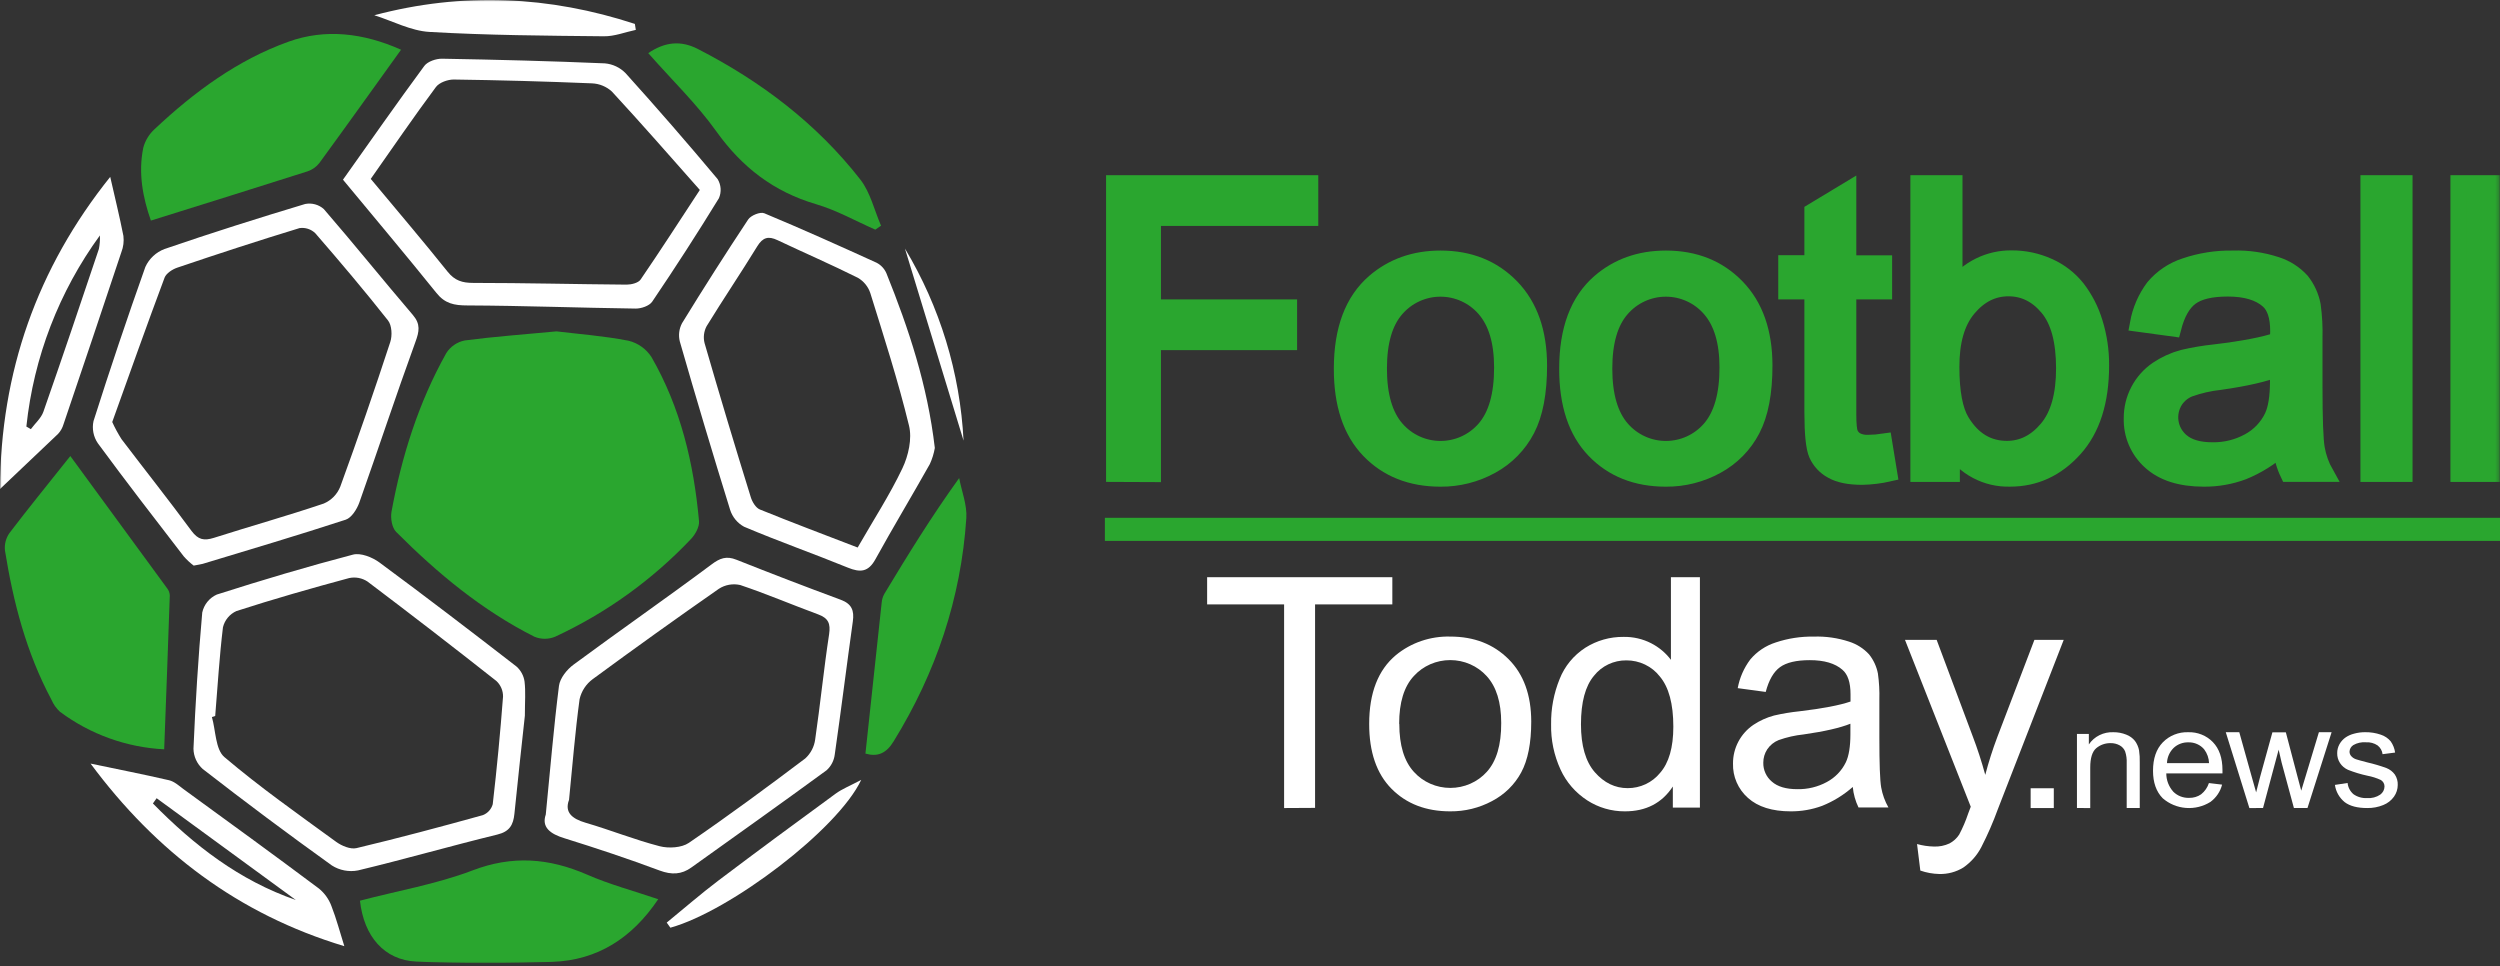 <svg width="758" height="293" viewBox="0 0 758 293" fill="none" xmlns="http://www.w3.org/2000/svg">
<rect x="0" y="0" width="758" height="293" fill="#333333" stroke="none"/>
<g clip-path="url(#clip0_2_42)">
<mask id="mask0_2_42" style="mask-type:luminance" maskUnits="userSpaceOnUse" x="0" y="0" width="758" height="293">
<path d="M757.78 0H0V292.06H757.78V0Z" fill="white"/>
</mask>
<g mask="url(#mask0_2_42)">
<path d="M168.73 100.47C175.39 101.28 183.04 101.85 190.52 103.3C193.403 103.989 195.91 105.762 197.52 108.25C206.37 123.61 210.36 140.5 211.94 157.99C212.1 159.72 210.85 161.99 209.56 163.37C197.821 175.79 183.825 185.863 168.32 193.05C167.323 193.463 166.254 193.676 165.175 193.676C164.096 193.676 163.027 193.463 162.03 193.05C146.15 185.05 132.6 173.8 120.11 161.27C118.83 159.99 118.35 157.06 118.71 155.11C121.81 138.27 126.92 122.05 135.32 107.05C135.943 106.071 136.758 105.227 137.715 104.571C138.672 103.915 139.752 103.458 140.89 103.23C149.73 102.06 158.73 101.42 168.73 100.47Z" fill="#2AA62F"/>
<path d="M21.32 138.27C32.01 152.87 41.39 165.65 50.73 178.45C51.191 179.056 51.453 179.789 51.48 180.55C50.96 195.99 50.37 211.43 49.78 227.19C38.36 226.61 27.369 222.652 18.2 215.82C17.072 214.794 16.182 213.535 15.59 212.13C8.01 197.95 4.02 182.62 1.5 166.88C1.307 165.006 1.801 163.127 2.89 161.59C8.52 154.19 14.41 146.97 21.32 138.27Z" fill="#2AA62F"/>
<path d="M121.6 15.08C112.97 27.08 104.97 38.29 96.85 49.4C95.929 50.599 94.667 51.491 93.23 51.96C77.59 56.96 61.9 61.82 45.75 66.88C43.3 59.88 41.87 52.48 43.44 44.8C44.024 42.622 45.221 40.657 46.89 39.14C58.89 27.86 72.09 18.14 87.54 12.62C98.52 8.68 110.07 9.92 121.6 15.08Z" fill="#2AA62F"/>
<path d="M199.57 272.64C191.63 284.46 181.12 291.16 167.44 291.64C153.76 292.12 139.94 292.19 126.23 291.55C116.45 291.1 110.32 283.84 109.14 273.09C120.5 270.09 132.28 268.09 143.22 263.93C155.39 259.27 166.45 260.17 177.99 265.18C184.8 268.16 192.05 270.09 199.57 272.64Z" fill="#2AA62F"/>
<path d="M58.73 171.49C57.638 170.668 56.632 169.737 55.73 168.71C46.96 157.33 38.17 145.97 29.67 134.4C29.005 133.428 28.544 132.331 28.317 131.176C28.09 130.021 28.102 128.831 28.35 127.68C33.323 112.007 38.563 96.427 44.07 80.94C45.22 78.423 47.32 76.463 49.91 75.49C64.01 70.65 78.24 66.15 92.52 61.85C93.521 61.651 94.554 61.688 95.538 61.957C96.522 62.226 97.43 62.72 98.19 63.4C107.33 73.97 116.1 84.87 125.19 95.51C127.56 98.29 127.12 100.51 125.95 103.69C120.07 119.85 114.69 136.18 108.95 152.37C108.23 154.37 106.6 156.99 104.82 157.57C90.45 162.27 75.95 166.57 61.49 170.95C60.89 171.12 60.31 171.18 58.73 171.49ZM34.03 127.96C34.848 129.757 35.791 131.494 36.85 133.16C43.91 142.46 51.17 151.6 58.09 161C60.09 163.67 61.86 164 64.8 163.09C75.91 159.55 87.14 156.4 98.18 152.67C99.312 152.186 100.336 151.483 101.195 150.601C102.053 149.718 102.728 148.675 103.18 147.53C108.473 133.003 113.523 118.393 118.33 103.7C118.97 101.76 118.82 98.65 117.65 97.17C110.55 88.17 103.13 79.39 95.6 70.72C94.976 70.111 94.221 69.654 93.392 69.383C92.563 69.113 91.683 69.037 90.82 69.16C78.39 72.95 66.05 76.98 53.73 81.16C52.26 81.66 50.41 82.87 49.91 84.16C44.49 98.63 39.33 113.21 34.03 127.96Z" fill="white"/>
<path d="M159.14 217C158.14 226.17 157.01 236.45 155.97 246.74C155.63 250.07 154.55 252.13 150.78 253.04C136.66 256.49 122.68 260.52 108.55 263.91C105.808 264.443 102.965 263.902 100.61 262.4C87.39 252.913 74.347 243.17 61.48 233.17C60.612 232.394 59.914 231.447 59.428 230.389C58.943 229.331 58.682 228.184 58.66 227.02C59.25 213.24 60.1 199.46 61.32 185.72C61.577 184.53 62.11 183.417 62.876 182.47C63.642 181.524 64.62 180.77 65.73 180.27C79.39 175.9 93.15 171.8 107.03 168.16C109.37 167.55 112.88 168.95 115.03 170.53C129.03 180.86 142.84 191.44 156.6 202.09C157.926 203.266 158.791 204.875 159.04 206.63C159.41 209.68 159.14 212.78 159.14 217ZM65.25 217.08L64.25 217.41C65.43 221.55 65.31 227.23 68.04 229.55C78.82 238.71 90.45 246.88 101.9 255.23C103.58 256.46 106.25 257.58 108.08 257.15C120.92 254.09 133.67 250.68 146.4 247.15C147.124 246.868 147.771 246.421 148.292 245.844C148.813 245.268 149.192 244.578 149.4 243.83C150.653 232.983 151.693 222.113 152.52 211.22C152.534 210.336 152.364 209.458 152.019 208.644C151.675 207.829 151.164 207.096 150.52 206.49C137.607 196.303 124.583 186.253 111.45 176.34C110.637 175.797 109.723 175.423 108.763 175.239C107.803 175.056 106.816 175.066 105.86 175.27C94.4 178.36 82.99 181.62 71.69 185.27C70.678 185.723 69.783 186.402 69.074 187.255C68.365 188.108 67.861 189.112 67.6 190.19C66.52 199.1 65.99 208.1 65.25 217.08Z" fill="white"/>
<path d="M103.99 54.48C112.37 42.67 120.37 31.22 128.65 19.99C129.65 18.64 132.22 17.77 134.04 17.8C150.49 18.09 166.95 18.51 183.38 19.21C185.779 19.416 188.023 20.482 189.7 22.21C199.193 32.737 208.49 43.437 217.59 54.31C218.111 55.173 218.418 56.147 218.486 57.153C218.554 58.158 218.381 59.165 217.98 60.09C211.473 70.697 204.73 81.153 197.75 91.46C196.88 92.75 194.4 93.59 192.69 93.56C175.69 93.33 158.69 92.68 141.69 92.61C137.69 92.61 134.91 92.05 132.33 88.83C123.12 77.39 113.64 66.13 103.99 54.48ZM212.19 57.59C203.19 47.41 194.48 37.45 185.53 27.76C183.868 26.239 181.721 25.357 179.47 25.27C165.47 24.69 151.497 24.303 137.55 24.11C135.73 24.11 133.19 25.02 132.17 26.39C125.47 35.39 119.09 44.74 112.41 54.24C120.36 63.79 128.19 72.97 135.72 82.38C137.9 85.1 140.16 85.78 143.53 85.78C159.01 85.78 174.53 86.18 189.98 86.3C191.42 86.3 193.52 85.79 194.22 84.77C200.26 75.95 206.05 66.95 212.19 57.59Z" fill="white"/>
<path d="M165.48 246.96C166.85 233.11 167.89 220.52 169.48 207.96C169.78 205.62 171.91 202.96 173.94 201.49C187.75 191.28 201.86 181.49 215.64 171.21C218.27 169.21 220.24 168.49 223.31 169.72C233.79 173.887 244.317 177.927 254.89 181.84C258.25 183.08 259.04 185.1 258.58 188.4C256.7 201.84 255.03 215.32 253.1 228.76C252.88 230.594 252.007 232.288 250.64 233.53C237.06 243.47 223.34 253.21 209.64 263.01C206.64 265.18 203.64 265.29 200.02 263.95C190.53 260.41 180.91 257.2 171.24 254.19C166.73 252.83 164.16 250.78 165.48 246.96ZM172.48 242.64C171.2 246.26 173.34 248.23 177.57 249.46C185.1 251.66 192.41 254.61 199.99 256.57C202.72 257.28 206.64 257.06 208.84 255.57C220.84 247.36 232.55 238.71 244.16 229.96C245.802 228.458 246.864 226.426 247.16 224.22C248.71 213.61 249.76 202.93 251.38 192.34C251.88 189.03 251.13 187.41 248.06 186.28C240.16 183.37 232.41 180.06 224.44 177.38C223.336 177.127 222.193 177.099 221.078 177.296C219.963 177.494 218.9 177.913 217.95 178.53C205.137 187.463 192.397 196.587 179.73 205.9C177.707 207.383 176.287 209.545 175.73 211.99C174.39 221.85 173.6 231.79 172.52 242.64H172.48Z" fill="white"/>
<path d="M283.44 135.83C283.15 137.512 282.642 139.149 281.93 140.7C276.5 150.37 270.77 159.87 265.42 169.58C263.27 173.47 260.84 173.64 257.08 172.11C246.63 167.85 235.99 164.11 225.59 159.7C223.575 158.597 222.064 156.76 221.37 154.57C216.11 137.617 211.03 120.617 206.13 103.57C205.649 101.696 205.884 99.71 206.79 98C213.29 87.4 219.977 76.913 226.85 66.54C227.67 65.31 230.52 64.15 231.73 64.66C243.18 69.43 254.49 74.52 265.78 79.66C267.127 80.357 268.189 81.503 268.78 82.9C275.51 99.64 281.2 116.66 283.44 135.83ZM260.04 166.01C264.85 157.63 269.77 150.06 273.6 142.01C275.43 138.17 276.6 133.01 275.6 129.01C272.31 115.48 268.02 102.18 263.88 88.87C263.234 86.914 261.893 85.263 260.11 84.23C252.11 80.23 243.83 76.65 235.72 72.81C232.97 71.51 231.28 71.96 229.61 74.67C224.61 82.82 219.24 90.75 214.24 98.91C213.402 100.487 213.184 102.321 213.63 104.05C218.143 119.65 222.81 135.207 227.63 150.72C228.06 152.15 229.14 153.96 230.38 154.47C239.89 158.34 249.54 161.96 260.04 166.01Z" fill="white"/>
<path d="M196.55 16.11C201.63 12.65 206.46 12.23 211.55 14.83C230.7 24.66 247.55 37.4 260.85 54.43C263.91 58.36 265.09 63.75 267.13 68.43L265.4 69.63C259.4 67 253.63 63.72 247.4 61.9C234.57 58.12 225 50.73 217.24 39.9C211.28 31.53 203.73 24.27 196.55 16.11Z" fill="#2AA62F"/>
<path d="M262.4 228.49C264.05 213.12 265.66 197.94 267.32 182.77C267.395 181.812 267.675 180.881 268.14 180.04C275.14 168.44 282.24 156.87 290.82 144.95C291.59 149.01 293.25 153.12 292.99 157.1C291.37 181.44 283.8 203.91 270.99 224.71C268.73 228.45 266.08 229.55 262.4 228.49Z" fill="#2AA62F"/>
<path d="M0 148.27C0.18 112.78 11.24 81.32 33.42 53.63C34.82 59.82 36.26 65.63 37.42 71.54C37.62 73.203 37.407 74.889 36.8 76.45C31.007 93.863 25.16 111.257 19.26 128.63C18.947 129.714 18.385 130.71 17.62 131.54C11.87 137.02 6.07 142.47 0 148.27ZM8 129.34L9.35 130.12C10.64 128.37 12.46 126.81 13.15 124.86C18.89 108.45 24.45 91.97 29.98 75.49C30.251 74.138 30.355 72.757 30.29 71.38C17.902 88.383 10.214 108.35 8 129.27V129.34Z" fill="white"/>
<path d="M104.4 286.88C72.22 277.2 47.24 258.18 27.46 231.52C35.71 233.25 43.52 234.78 51.26 236.57C52.83 236.94 54.26 238.22 55.59 239.23C69.34 249.23 83.1 259.23 96.73 269.43C98.414 270.815 99.704 272.619 100.47 274.66C102.01 278.58 103.08 282.7 104.4 286.88ZM89.7 272.88L47.49 242.02L46.36 243.61C58.8 256.27 72.57 266.97 89.73 272.89L89.7 272.88Z" fill="white"/>
<path d="M113.49 4.62C140.3 -2.49 166.6 -1.23 192.49 7.25L192.78 9.06C189.54 9.74 186.29 11.06 183.05 11C165.43 10.82 147.78 10.7 130.19 9.68C124.57 9.35 119.06 6.38 113.49 4.62Z" fill="white"/>
<path d="M202.15 279.73C207.37 275.47 212.45 271.04 217.82 266.98C229.58 258.09 241.45 249.35 253.35 240.65C255.35 239.19 257.73 238.26 261.12 236.46C254.07 251.46 221.41 276.23 203.26 281.28L202.15 279.73Z" fill="white"/>
<path d="M274.38 75.37C284.992 93.028 291.095 113.026 292.15 133.6C286.23 114.187 280.307 94.777 274.38 75.37Z" fill="white"/>
<path d="M337.86 143.62V55.62H397.2V66H349.5V93.27H390.78V103.67H349.5V143.67L337.86 143.62Z" fill="#2AA62F" stroke="#2AA62F" stroke-width="5" stroke-miterlimit="10"/>
<path d="M406.92 111.76C406.92 99.967 410.2 91.23 416.76 85.55C422.24 80.83 428.907 78.47 436.76 78.47C445.52 78.47 452.677 81.34 458.23 87.08C463.783 92.82 466.563 100.747 466.57 110.86C466.57 119.06 465.343 125.51 462.89 130.21C460.48 134.848 456.741 138.661 452.15 141.16C447.441 143.762 442.14 145.106 436.76 145.06C427.84 145.06 420.63 142.2 415.13 136.48C409.63 130.76 406.893 122.52 406.92 111.76ZM418.02 111.76C418.02 119.92 419.8 126.03 423.36 130.09C425.029 132.007 427.09 133.544 429.403 134.597C431.716 135.65 434.228 136.195 436.77 136.195C439.312 136.195 441.824 135.65 444.137 134.597C446.45 133.544 448.511 132.007 450.18 130.09C453.74 126.01 455.517 119.79 455.51 111.43C455.51 103.557 453.723 97.59 450.15 93.53C448.479 91.621 446.42 90.091 444.11 89.043C441.799 87.995 439.292 87.452 436.755 87.452C434.218 87.452 431.711 87.995 429.4 89.043C427.09 90.091 425.031 91.621 423.36 93.53C419.8 97.53 418.02 103.607 418.02 111.76Z" fill="#2AA62F" stroke="#2AA62F" stroke-width="5" stroke-miterlimit="10"/>
<path d="M475.25 111.76C475.25 99.967 478.53 91.23 485.09 85.55C490.57 80.83 497.237 78.47 505.09 78.47C513.85 78.47 521.01 81.34 526.57 87.08C532.13 92.82 534.91 100.747 534.91 110.86C534.91 119.06 533.68 125.51 531.22 130.21C528.816 134.853 525.075 138.667 520.48 141.16C515.771 143.762 510.47 145.106 505.09 145.06C496.17 145.06 488.96 142.2 483.46 136.48C477.96 130.76 475.223 122.52 475.25 111.76ZM486.35 111.76C486.35 119.92 488.13 126.03 491.69 130.09C493.359 132.007 495.42 133.544 497.733 134.597C500.046 135.65 502.558 136.195 505.1 136.195C507.642 136.195 510.154 135.65 512.467 134.597C514.78 133.544 516.841 132.007 518.51 130.09C522.07 126.01 523.85 119.79 523.85 111.43C523.85 103.557 522.06 97.59 518.48 93.53C516.809 91.621 514.75 90.091 512.44 89.043C510.129 87.995 507.622 87.452 505.085 87.452C502.548 87.452 500.041 87.995 497.73 89.043C495.42 90.091 493.361 91.621 491.69 93.53C488.13 97.53 486.35 103.607 486.35 111.76Z" fill="#2AA62F" stroke="#2AA62F" stroke-width="5" stroke-miterlimit="10"/>
<path d="M571.19 133.96L572.75 143.5C570.071 144.112 567.337 144.447 564.59 144.5C560.67 144.5 557.63 143.88 555.47 142.64C553.454 141.556 551.851 139.837 550.91 137.75C550.03 135.75 549.59 131.5 549.59 125V88.27H541.67V79.87H549.59V64.13L560.33 57.65V79.91H571.19V88.27H560.33V125.52C560.33 128.6 560.52 130.58 560.9 131.46C561.28 132.34 561.932 133.076 562.76 133.56C563.899 134.144 565.172 134.413 566.45 134.34C568.037 134.321 569.62 134.194 571.19 133.96Z" fill="#2AA62F" stroke="#2AA62F" stroke-width="5" stroke-miterlimit="10"/>
<path d="M591.73 143.62H581.73V55.62H592.53V87C594.552 84.29 597.188 82.1 600.221 80.608C603.255 79.116 606.6 78.367 609.98 78.42C613.817 78.402 617.613 79.211 621.11 80.79C624.488 82.276 627.453 84.562 629.75 87.45C632.134 90.549 633.933 94.056 635.06 97.8C636.367 102.008 637.015 106.394 636.98 110.8C636.98 121.707 634.28 130.143 628.88 136.11C623.48 142.077 617 145.057 609.44 145.05C605.925 145.153 602.444 144.34 599.339 142.69C596.234 141.04 593.612 138.61 591.73 135.64V143.62ZM591.59 111.27C591.59 118.91 592.63 124.43 594.71 127.83C598.103 133.39 602.7 136.17 608.5 136.17C613.22 136.17 617.3 134.12 620.74 130.02C624.18 125.92 625.9 119.813 625.9 111.7C625.9 103.38 624.25 97.24 620.95 93.28C617.65 89.32 613.65 87.34 608.95 87.34C604.23 87.34 600.15 89.39 596.71 93.49C593.27 97.59 591.563 103.517 591.59 111.27Z" fill="#2AA62F" stroke="#2AA62F" stroke-width="5" stroke-miterlimit="10"/>
<path d="M691.66 135.76C688.247 138.799 684.341 141.234 680.11 142.96C676.301 144.38 672.265 145.091 668.2 145.06C661.2 145.06 655.82 143.35 652.06 139.93C650.222 138.287 648.765 136.263 647.791 133.998C646.817 131.734 646.349 129.284 646.42 126.82C646.4 123.918 647.092 121.056 648.437 118.484C649.781 115.912 651.736 113.71 654.13 112.07C656.507 110.47 659.133 109.274 661.9 108.53C665.063 107.788 668.269 107.247 671.5 106.91C680.22 105.87 686.64 104.63 690.76 103.19C690.8 101.71 690.82 100.77 690.82 100.37C690.82 95.97 689.8 92.87 687.76 91.07C685 88.63 680.9 87.41 675.46 87.41C670.38 87.41 666.63 88.3 664.21 90.08C661.79 91.86 660 95.01 658.84 99.53L648.28 98.09C648.996 94.124 650.618 90.376 653.02 87.14C655.533 84.145 658.839 81.92 662.56 80.72C667.214 79.141 672.106 78.379 677.02 78.47C681.518 78.325 686.007 78.975 690.28 80.39C693.156 81.324 695.74 82.988 697.78 85.22C699.475 87.364 700.627 89.885 701.14 92.57C701.595 95.883 701.775 99.228 701.68 102.57V116.96C701.68 127 701.91 133.333 702.37 135.96C702.839 138.647 703.762 141.234 705.1 143.61H693.82C692.637 141.143 691.905 138.485 691.66 135.76ZM690.76 111.65C686.84 113.25 680.96 114.607 673.12 115.72C669.906 116.064 666.743 116.789 663.7 117.88C661.962 118.6 660.479 119.822 659.44 121.39C658.211 123.317 657.713 125.621 658.038 127.883C658.363 130.146 659.488 132.217 661.21 133.72C663.39 135.64 666.58 136.6 670.78 136.6C674.654 136.671 678.481 135.73 681.88 133.87C684.985 132.191 687.483 129.578 689.02 126.4C690.18 123.96 690.76 120.36 690.76 115.6V111.65Z" fill="#2AA62F" stroke="#2AA62F" stroke-width="5" stroke-miterlimit="10"/>
<path d="M718.18 143.62V55.62H728.98V143.62H718.18Z" fill="#2AA62F" stroke="#2AA62F" stroke-width="5" stroke-miterlimit="10"/>
<path d="M745.47 143.62V55.62H756.27V143.62H745.47Z" fill="#2AA62F" stroke="#2AA62F" stroke-width="5" stroke-miterlimit="10"/>
<path d="M389.34 245V183.252H366V175H422.156V183.252H398.728V244.949L389.34 245Z" fill="white"/>
<path d="M415.136 219.482C415.136 210.101 417.834 203.152 423.231 198.636C427.823 194.855 433.7 192.851 439.731 193.009C446.936 193.009 452.826 195.293 457.401 199.86C461.976 204.428 464.266 210.735 464.272 218.78C464.272 225.3 463.259 230.439 461.231 234.197C459.246 237.891 456.157 240.923 452.365 242.898C448.492 244.97 444.131 246.038 439.704 245.999C432.351 245.999 426.416 243.715 421.901 239.147C417.385 234.58 415.13 228.024 415.136 219.482ZM424.268 219.482C424.268 225.974 425.746 230.828 428.701 234.043C430.076 235.566 431.772 236.788 433.676 237.625C435.58 238.463 437.647 238.896 439.74 238.896C441.832 238.896 443.9 238.463 445.803 237.625C447.708 236.788 449.404 235.566 450.778 234.043C453.733 230.794 455.196 225.849 455.167 219.208C455.167 212.928 453.689 208.179 450.734 204.965C449.358 203.449 447.662 202.235 445.761 201.402C443.859 200.57 441.796 200.14 439.709 200.14C437.622 200.14 435.558 200.57 433.657 201.402C431.756 202.235 430.06 203.449 428.684 204.965C425.711 208.157 424.224 212.996 424.224 219.482H424.268Z" fill="white"/>
<path d="M507.204 244.862V238.47C503.911 243.495 499.065 246.006 492.666 246C488.6 246.022 484.62 244.86 481.239 242.663C477.694 240.364 474.894 237.133 473.161 233.345C471.175 229.027 470.197 224.334 470.296 219.604C470.227 214.899 471.108 210.228 472.889 205.854C474.411 201.988 477.133 198.68 480.676 196.391C484.125 194.202 488.163 193.058 492.279 193.105C495.191 193.053 498.07 193.718 500.647 195.039C503.004 196.25 505.049 197.968 506.624 200.061V175H515.414V244.862H507.204ZM479.349 219.604C479.349 226.078 480.753 230.926 483.56 234.149C486.372 237.358 489.712 238.966 493.501 238.966C495.389 238.973 497.253 238.562 498.954 237.764C500.655 236.967 502.147 235.804 503.319 234.363C506.009 231.3 507.354 226.622 507.354 220.331C507.354 213.406 505.982 208.324 503.24 205.084C502.053 203.564 500.52 202.334 498.762 201.49C497.003 200.646 495.066 200.214 493.105 200.224C491.209 200.207 489.336 200.62 487.633 201.431C485.93 202.241 484.446 203.428 483.296 204.896C480.67 207.999 479.355 212.902 479.349 219.604Z" fill="white"/>
<path d="M561.761 238.608C559.021 241.026 555.882 242.961 552.481 244.329C549.436 245.452 546.209 246.018 542.959 246C537.333 246 533.004 244.64 529.975 241.923C528.499 240.616 527.329 239.006 526.547 237.206C525.764 235.405 525.39 233.458 525.448 231.499C525.432 229.191 525.989 226.914 527.07 224.868C528.15 222.823 529.721 221.07 531.645 219.765C533.556 218.495 535.664 217.543 537.887 216.947C540.427 216.358 543.003 215.928 545.599 215.662C552.6 214.829 557.759 213.844 561.077 212.707C561.077 211.525 561.077 210.78 561.077 210.463C561.077 206.96 560.263 204.468 558.618 203.071C556.402 201.13 553.11 200.159 548.742 200.159C544.656 200.159 541.641 200.868 539.696 202.283C537.757 203.697 536.311 206.198 535.368 209.795L526.876 208.647C527.455 205.495 528.761 202.516 530.693 199.945C532.705 197.55 535.362 195.769 538.354 194.806C542.093 193.551 546.023 192.946 549.971 193.016C553.586 192.9 557.194 193.415 560.627 194.541C562.951 195.278 565.04 196.604 566.686 198.386C568.052 200.088 568.978 202.093 569.387 204.228C569.752 206.85 569.897 209.496 569.82 212.142V223.593C569.82 231.587 570.004 236.635 570.374 238.736C570.755 240.874 571.499 242.933 572.572 244.826H563.5C562.553 242.872 561.964 240.766 561.761 238.608ZM561.042 219.431C557.891 220.698 553.165 221.78 546.863 222.677C544.282 222.949 541.742 223.524 539.298 224.39C537.887 224.956 536.681 225.929 535.835 227.182C535.04 228.396 534.621 229.813 534.632 231.259C534.608 232.345 534.828 233.423 535.277 234.414C535.726 235.405 536.393 236.285 537.229 236.989C538.96 238.514 541.522 239.276 544.915 239.276C548.055 239.347 551.157 238.597 553.909 237.1C556.402 235.767 558.407 233.69 559.64 231.165C560.575 229.229 561.042 226.36 561.042 222.6V219.431Z" fill="white"/>
<path d="M582.242 263.954L581.247 255.911C582.905 256.379 584.62 256.634 586.347 256.671C587.989 256.742 589.624 256.416 591.101 255.723C592.291 255.086 593.294 254.17 594.016 253.059C595.102 251.01 596.014 248.88 596.743 246.69C596.903 246.211 597.17 245.511 597.534 244.598L577.586 194H587.191L598.13 223.244C599.545 226.949 600.813 230.849 601.933 234.941C602.949 231.047 604.174 227.204 605.602 223.431L616.834 194H625.719L605.745 245.358C604.326 249.272 602.658 253.098 600.751 256.816C599.488 259.28 597.619 261.411 595.304 263.023C593.126 264.375 590.574 265.062 587.982 264.996C586.023 264.951 584.083 264.599 582.242 263.954Z" fill="white"/>
<path d="M615.692 245V239H622.711V245H615.692Z" fill="white"/>
<path d="M629.731 244.991V222.519H633.339V225.708C634.135 224.52 635.24 223.553 636.546 222.904C637.852 222.255 639.313 221.945 640.782 222.008C642.116 221.994 643.439 222.241 644.67 222.736C645.719 223.129 646.637 223.792 647.322 224.651C647.934 225.497 648.355 226.456 648.558 227.468C648.738 228.693 648.81 229.931 648.775 231.168V244.991H644.814V231.316C644.87 230.143 644.711 228.97 644.345 227.849C644.035 227.071 643.456 226.418 642.703 226.003C641.866 225.536 640.911 225.299 639.943 225.318C638.334 225.288 636.774 225.838 635.567 226.861C634.365 227.89 633.763 229.845 633.763 232.728V245L629.731 244.991Z" fill="white"/>
<path d="M669.74 237.423L673.738 237.899C673.218 239.98 671.975 241.827 670.215 243.134C668.015 244.52 665.4 245.164 662.78 244.964C660.16 244.765 657.683 243.733 655.736 242.031C653.775 240.045 652.794 237.265 652.794 233.69C652.794 229.99 653.783 227.12 655.762 225.078C656.743 224.065 657.937 223.267 659.265 222.737C660.593 222.207 662.024 221.958 663.46 222.006C664.859 221.961 666.25 222.205 667.542 222.724C668.833 223.242 669.994 224.022 670.946 225.01C672.884 227.012 673.853 229.84 673.853 233.495C673.853 233.715 673.853 234.046 673.853 234.488H656.819C656.811 236.526 657.565 238.499 658.942 240.045C659.561 240.663 660.309 241.149 661.136 241.471C661.963 241.792 662.851 241.943 663.742 241.912C665.045 241.949 666.323 241.569 667.379 240.834C668.493 239.942 669.313 238.757 669.74 237.423ZM657.031 231.39H669.784C669.738 229.893 669.229 228.442 668.322 227.224C667.748 226.534 667.017 225.98 666.183 225.608C665.35 225.235 664.439 225.054 663.522 225.078C662.695 225.056 661.871 225.195 661.102 225.487C660.331 225.778 659.63 226.216 659.039 226.775C657.788 228.013 657.07 229.663 657.031 231.39Z" fill="white"/>
<path d="M682.009 245L674.856 222.009H678.951L682.668 235.309L684.057 240.247L685.275 235.504L688.992 222.044H693.07L696.57 235.344L697.734 239.733L699.078 235.3L703.092 222H706.944L699.628 244.991H695.514L691.789 231.221L690.886 227.302L686.15 244.991L682.009 245Z" fill="white"/>
<path d="M707.947 237.982L711.792 237.395C711.917 238.702 712.549 239.917 713.564 240.797C714.76 241.644 716.227 242.062 717.71 241.979C719.122 242.084 720.528 241.714 721.687 240.933C722.084 240.644 722.408 240.271 722.632 239.844C722.856 239.417 722.975 238.945 722.981 238.467C722.989 238.068 722.888 237.674 722.687 237.325C722.486 236.975 722.194 236.682 721.838 236.477C720.572 235.897 719.236 235.471 717.86 235.209C715.832 234.776 713.846 234.175 711.925 233.415C710.922 232.972 710.077 232.257 709.492 231.357C708.908 230.458 708.612 229.414 708.638 228.355C708.63 227.403 708.87 226.464 709.338 225.625C709.801 224.798 710.455 224.085 711.252 223.541C712.007 223.045 712.846 222.676 713.732 222.453C714.825 222.147 715.959 221.995 717.098 222.002C718.715 221.975 720.324 222.229 721.847 222.75C723.033 223.132 724.079 223.836 724.859 224.774C725.575 225.792 726.033 226.958 726.196 228.176L722.396 228.669C722.274 227.63 721.733 226.678 720.89 226.016C719.858 225.318 718.606 224.981 717.346 225.064C716.009 224.95 714.669 225.248 713.519 225.914C713.177 226.133 712.893 226.429 712.694 226.775C712.495 227.121 712.386 227.509 712.377 227.904C712.374 228.38 712.543 228.843 712.855 229.214C713.247 229.67 713.761 230.014 714.343 230.209C714.733 230.345 715.876 230.668 717.781 231.161C719.738 231.611 721.664 232.179 723.548 232.862C724.579 233.269 725.467 233.951 726.108 234.827C726.74 235.779 727.049 236.897 726.994 238.024C726.988 239.28 726.593 240.506 725.86 241.545C725.05 242.685 723.911 243.572 722.582 244.097C721.05 244.719 719.399 245.027 717.736 244.998C714.751 244.998 712.483 244.403 710.915 243.212C709.284 241.882 708.227 240.018 707.947 237.982Z" fill="white"/>
</g>
<path d="M758 157H335V164H758V157Z" fill="#2AA62F"/>
</g>
<defs>
<clipPath id="clip0_2_42">
<rect width="758" height="293" fill="white"/>
</clipPath>
</defs>
</svg>
